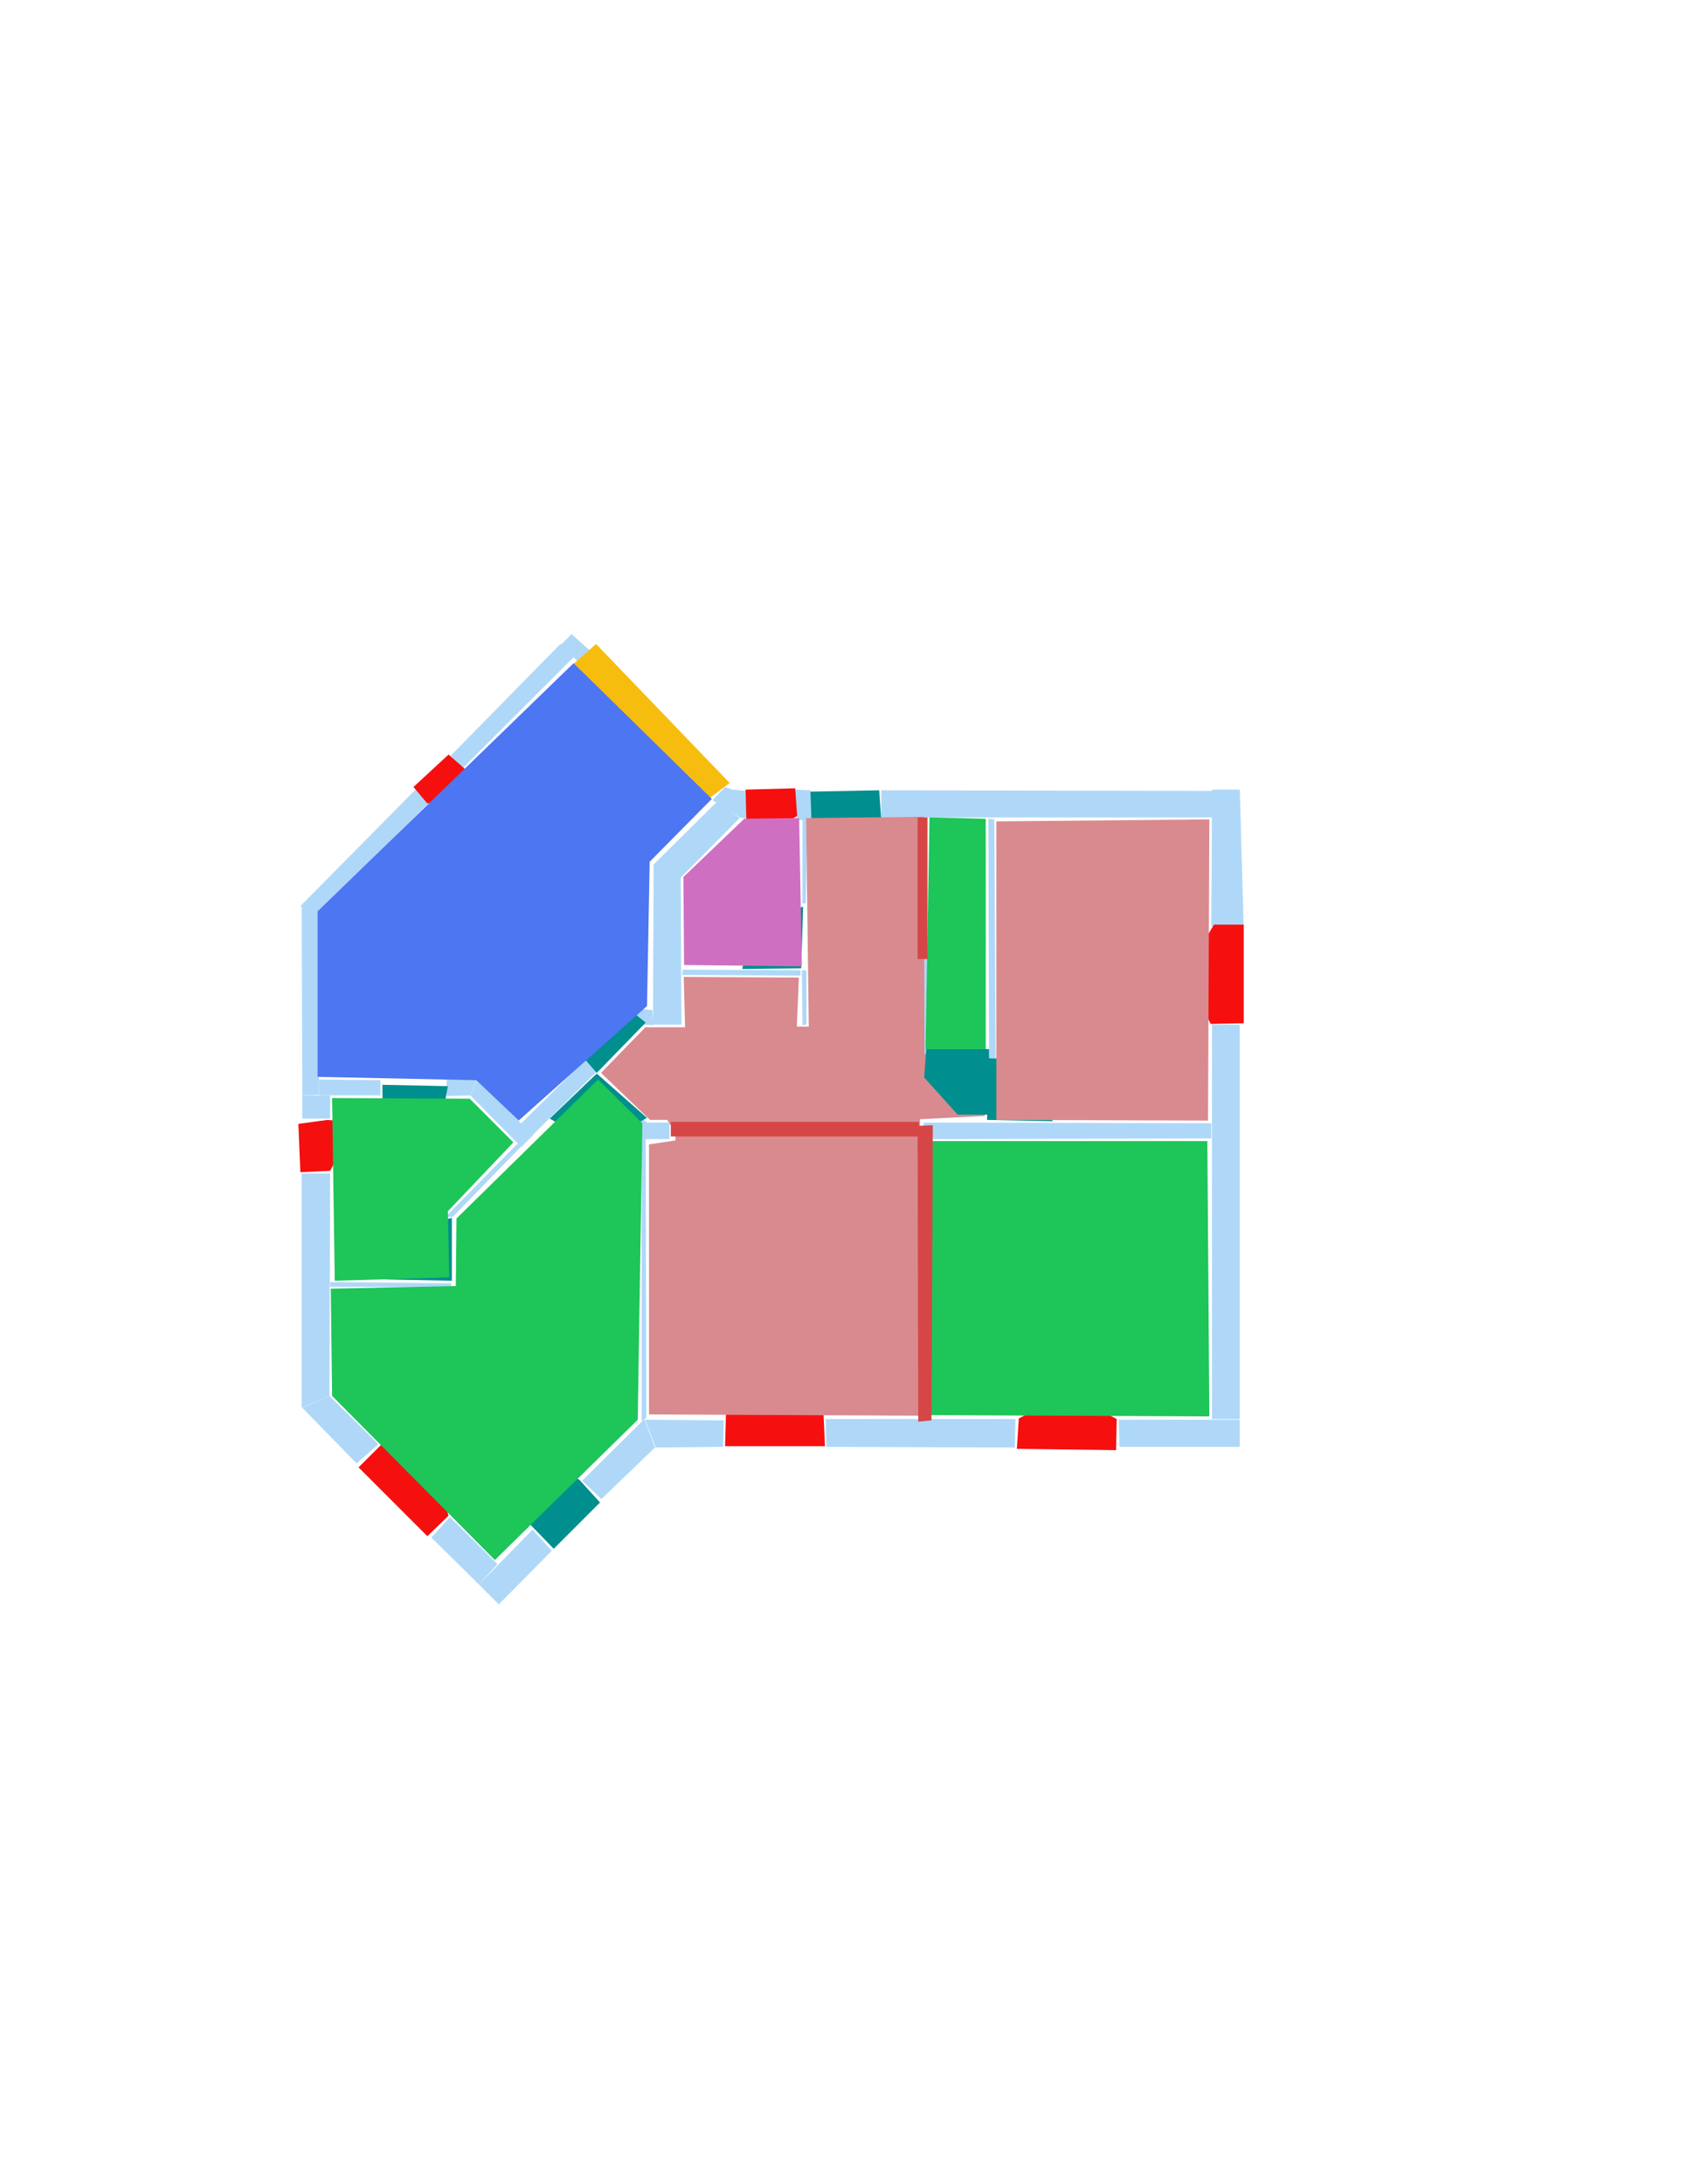 <ns0:svg xmlns:ns0="http://www.w3.org/2000/svg" version="1.1" width="2550" height="3300">
<ns0:width>2480</ns0:width>
<ns0:height>3508</ns0:height>
<ns0:nclasslabel>50</ns0:nclasslabel>
<ns0:nclassappear>6</ns0:nclassappear>
<ns0:class>Bidet-1</ns0:class>
<ns0:class>Bidet-2</ns0:class>
<ns0:class>Bidet-3</ns0:class>
<ns0:class>Bidet-4</ns0:class>
<ns0:class>Door</ns0:class>
<ns0:class>Door-1</ns0:class>
<ns0:class>Door-23</ns0:class>
<ns0:class>Oven-1</ns0:class>
<ns0:class>Oven-2</ns0:class>
<ns0:class>Oven-3</ns0:class>
<ns0:class>Oven-4</ns0:class>
<ns0:class>Parking</ns0:class>
<ns0:class>Roof</ns0:class>
<ns0:class>Room</ns0:class>
<ns0:class>Separation</ns0:class>
<ns0:class>Sink-1</ns0:class>
<ns0:class>Sink-11</ns0:class>
<ns0:class>Sink-12</ns0:class>
<ns0:class>Sink-13</ns0:class>
<ns0:class>Sink-14</ns0:class>
<ns0:class>Sink-2</ns0:class>
<ns0:class>Sink-3</ns0:class>
<ns0:class>Sink-4</ns0:class>
<ns0:class>Sink-5</ns0:class>
<ns0:class>Sink-6</ns0:class>
<ns0:class>Sofa-1</ns0:class>
<ns0:class>Sofa-3</ns0:class>
<ns0:class>Sofa-4</ns0:class>
<ns0:class>Sofa-5</ns0:class>
<ns0:class>Sofa-6</ns0:class>
<ns0:class>Sofa-7</ns0:class>
<ns0:class>Sofa-8</ns0:class>
<ns0:class>Sofa-9</ns0:class>
<ns0:class>Stairs-1</ns0:class>
<ns0:class>Table-1</ns0:class>
<ns0:class>Table-2</ns0:class>
<ns0:class>Table-3</ns0:class>
<ns0:class>Table-4</ns0:class>
<ns0:class>Table-5</ns0:class>
<ns0:class>Table-6</ns0:class>
<ns0:class>Table-7</ns0:class>
<ns0:class>Text</ns0:class>
<ns0:class>Tub-1</ns0:class>
<ns0:class>Tub-3</ns0:class>
<ns0:class>TV-1</ns0:class>
<ns0:class>TV-2</ns0:class>
<ns0:class>Wall</ns0:class>
<ns0:class>Wall-1</ns0:class>
<ns0:class>Wallieee</ns0:class>
<ns0:class>Window</ns0:class>
<ns0:polygon class="Wall" fill="#AFD8F8" id="0" transcription="" points="681,1142 847,973 870,990 699,1161 " />
<ns0:polygon class="Wall" fill="#AFD8F8" id="1" transcription="" points="454,1369 632,1189 651,1210 479,1381 " />
<ns0:polygon class="Wall" fill="#AFD8F8" id="2" transcription="" points="1213,1237 1220,1237 1218,1365 1213,1365 " />
<ns0:polygon class="Wall" fill="#AFD8F8" id="3" transcription="" points="1032,1465 1210,1466 1210,1474 1031,1473 " />
<ns0:polygon class="Wall" fill="#AFD8F8" id="4" transcription="" points="783,1727 788,1732 684,1839 675,1838 675,1837 " />
<ns0:polygon class="Wall" fill="#AFD8F8" id="5" transcription="" points="970,1721 976,1722 977,2142 970,2147 " />
<ns0:polygon class="Wall" fill="#AFD8F8" id="6" transcription="" points="499,1937 682,1939 682,1945 499,1944 " />
<ns0:polygon class="Wall" fill="#AFD8F8" id="7" transcription="" points="975,2145 1094,2146 1093,2186 991,2187 " />
<ns0:polygon class="Wall" fill="#AFD8F8" id="8" transcription="" points="457,1690 499,1690 499,1655 457,1655 " />
<ns0:polygon class="Wall" fill="#AFD8F8" id="9" transcription="" points="575,1655 575,1632 482,1631 482,1655 " />
<ns0:polygon class="Wall" fill="#AFD8F8" id="10" transcription="" points="456,1367 481,1377 482,1654 457,1655 " />
<ns0:polygon class="Wall" fill="#AFD8F8" id="11" transcription="" points="456,1773 499,1773 498,2109 456,2127 " />
<ns0:polygon class="Wall" fill="#AFD8F8" id="12" transcription="" points="572,2182 539,2211 457,2127 498,2109 " />
<ns0:polygon class="Wall" fill="#AFD8F8" id="13" transcription="" points="675,1631 675,1656 711,1655 721,1631 " />
<ns0:polygon class="Wall" fill="#AFD8F8" id="14" transcription="" points="787,1698 805,1715 902,1619 885,1601 " />
<ns0:polygon class="Wall" fill="#AFD8F8" id="15" transcription="" points="788,1733 806,1715 721,1632 711,1655 " />
<ns0:polygon class="Wall" fill="#AFD8F8" id="16" transcription="" points="680,2292 652,2323 724,2394 752,2363 " />
<ns0:polygon class="Wall" fill="#AFD8F8" id="17" transcription="" points="805,2311 834,2343 754,2424 724,2394 " />
<ns0:polygon class="Wall" fill="#AFD8F8" id="18" transcription="" points="969,1700 967,1696 972,1691 978,1696 1012,1696 1012,1721 981,1721 970,1722 " />
<ns0:polygon class="Wall" fill="#AFD8F8" id="19" transcription="" points="1202,1193 1205,1239 1229,1239 1225,1194 " />
<ns0:polygon class="Wall" fill="#AFD8F8" id="20" transcription="" points="1107,1193 1096,1189 1077,1209 1118,1235 1128,1237 1130,1195 " />
<ns0:polygon class="Wall" fill="#AFD8F8" id="21" transcription="" points="987,1307 1025,1330 1118,1236 1084,1211 " />
<ns0:polygon class="Wall" fill="#AFD8F8" id="22" transcription="" points="1213,1549 1219,1548 1219,1466 1212,1466 " />
<ns0:polygon class="Wall" fill="#AFD8F8" id="23" transcription="" points="986,1526 988,1549 972,1548 956,1530 964,1524 " />
<ns0:polygon class="Wall" fill="#AFD8F8" id="24" transcription="" points="1030,1548 987,1548 988,1307 1029,1325 " />
<ns0:polygon class="Wall" fill="#AFD8F8" id="25" transcription="" points="1332,1194 1332,1235 1833,1235 1833,1195 " />
<ns0:polygon class="Wall" fill="#AFD8F8" id="26" transcription="" points="1874,1193 1832,1193 1831,1400 1880,1405 " />
<ns0:polygon class="Wall" fill="#AFD8F8" id="27" transcription="" points="1832,1548 1874,1548 1874,2144 1832,2144 " />
<ns0:polygon class="Wall" fill="#AFD8F8" id="28" transcription="" points="1396,1696 1396,1721 1831,1720 1831,1697 " />
<ns0:polygon class="Wall" fill="#AFD8F8" id="29" transcription="" points="1396,1448 1403,1447 1402,1588 1396,1596 " />
<ns0:polygon class="Wall" fill="#AFD8F8" id="30" transcription="" points="1691,2145 1692,2186 1874,2186 1874,2145 " />
<ns0:polygon class="Wall" fill="#AFD8F8" id="31" transcription="" points="880,2237 909,2265 990,2187 974,2144 " />
<ns0:polygon class="Wall" fill="#AFD8F8" id="32" transcription="" points="1248,2144 1249,2186 1534,2187 1535,2144 " />
<ns0:polygon class="Wall" fill="#AFD8F8" id="33" transcription="" points="895,986 877,1003 848,974 864,958 " />
<ns0:polygon class="Parking" fill="#F6BD0F" id="34" transcription="" points="901,973 1103,1183 1071,1207 867,1003 " />
<ns0:polygon class="Window" fill="#f60f0f" id="35" transcription="" points="721,1195 646,1214 625,1189 678,1140 703,1162 716,1176 " />
<ns0:polygon class="Window" fill="#f60f0f" id="36" transcription="" points="1137,1270 1205,1233 1202,1191 1127,1193 1128,1234 1130,1257 " />
<ns0:polygon class="Door" fill="#008E8E" id="37" transcription="" points="1230,1331 1225,1196 1329,1194 1332,1237 1318,1289 1270,1328 " />
<ns0:polygon class="Window" fill="#f60f0f" id="38" transcription="" points="1796,1462 1835,1397 1880,1397 1880,1546 1830,1547 1798,1481 1822,1472 " />
<ns0:polygon class="Window" fill="#f60f0f" id="39" transcription="" points="1623,2109 1688,2144 1687,2191 1537,2189 1540,2143 1604,2110 1613,2126 " />
<ns0:polygon class="Window" fill="#f60f0f" id="40" transcription="" points="1099,2073 1096,2185 1247,2185 1242,2073 1187,2089 1171,2126 1142,2080 " />
<ns0:polygon class="Door" fill="#008E8E" id="41" transcription="" points="740,2240 837,2340 907,2270 876,2236 836,2212 772,2215 " />
<ns0:polygon class="Window" fill="#f60f0f" id="42" transcription="" points="658,2219 678,2290 646,2321 542,2217 576,2183 645,2203 640,2223 " />
<ns0:polygon class="Window" fill="#f60f0f" id="43" transcription="" points="533,1704 499,1769 454,1771 451,1698 495,1692 516,1694 " />
<ns0:polygon class="Door" fill="#008E8E" id="44" transcription="" points="1591,1694 1492,1692 1494,1598 1537,1602 1578,1639 " />
<ns0:polygon class="Door" fill="#008E8E" id="45" transcription="" points="1122,1464 1211,1463 1214,1370 1151,1385 1131,1416 " />
<ns0:polygon class="Door" fill="#008E8E" id="46" transcription="" points="829,1537 902,1621 976,1545 929,1507 854,1511 " />
<ns0:polygon class="Door" fill="#008E8E" id="47" transcription="" points="579,1742 578,1639 677,1641 668,1690 623,1736 " />
<ns0:polygon class="Door" fill="#008E8E" id="48" transcription="" points="583,1933 683,1935 683,1840 620,1857 587,1893 " />
<ns0:polygon class="Door" fill="#008E8E" id="49" transcription="" points="831,1690 902,1622 978,1689 936,1712 870,1713 " />
<ns0:polygon class="kitchen" fill="#4c76f2" id="50" transcription="" points="867,1002 1076,1207 982,1302 978,1520 784,1693 720,1632 480,1627 480,1377 " />
<ns0:polygon class="bedRoom" fill="#d98a8f" id="51" transcription="" points="1506,1241 1828,1238 1826,1693 1506,1692 " />
<ns0:polygon class="Wall" fill="#AFD8F8" id="52" transcription="" points="1494,1237 1503,1238 1505,1599 1495,1599 " />
<ns0:polygon class="bedRoom" fill="#d98a8f" id="53" transcription="" points="1017.5,1706 1390.5,1709 1390.5,1691 1488.5,1686 1491.5,1591 1397.5,1592 1396.5,1234 1218.5,1236 1222.5,1551 1204.5,1551 1207.5,1477 1033.5,1476 1035.5,1552 975.5,1552 908.5,1621 982.5,1692 1008.5,1692 " />
<ns0:polygon class="bathRoom" fill="#cf6fc2" id="54" transcription="" points="1033,1325 1034,1458 1212,1460 1208,1236 1125,1237 " />
<ns0:polygon class="bedRoom" fill="#d98a8f" id="55" transcription="" points="981,1729 981,2137 1396,2139 1388,1712 1021,1712 1021,1723 " />
<ns0:polygon class="livingRoom" fill="#1ec558" id="56" transcription="" points="1395,1724 1398,2138 1828,2140 1825,1724 " />
<ns0:polygon class="livingRoom" fill="#1ec558" id="57" transcription="" points="500,1947 502,2109 748,2357 964,2145 971,1697 904,1631 690,1841 689,1943 " />
<ns0:polygon class="livingRoom" fill="#1ec558" id="58" transcription="" points="506,1935 679,1930 677,1830 776,1726 710,1660 502,1659 " />
<ns0:polygon class="Separation" fill="#D64646" id="59" transcription="" points="1014,1695 1389,1695 1389,1717 1014,1717 " />
<ns0:polygon class="Separation" fill="#D64646" id="60" transcription="" points="1387,1701 1410,1700 1408,2146 1388,2148 " />
<ns0:polygon class="livingRoom" fill="#1ec558" id="61" transcription="" points="1405,1235 1490,1237 1490,1585 1399,1585 " />
<ns0:polygon class="Separation" fill="#D64646" id="62" transcription="" points="1387,1235 1402,1235 1402,1449 1387,1449 " />
<ns0:polygon class="Door" fill="#008E8E" id="63" transcription="" points="1400,1585 1495,1585 1495,1684 1447.5,1684 1397,1628 " />
<ns0:relation type="incident" objects="0,35" />
<ns0:relation type="incident" objects="35,1" />
<ns0:relation type="incident" objects="1,10" />
<ns0:relation type="incident" objects="10,8" />
<ns0:relation type="incident" objects="8,43" />
<ns0:relation type="incident" objects="43,11" />
<ns0:relation type="incident" objects="11,12" />
<ns0:relation type="incident" objects="12,42" />
<ns0:relation type="incident" objects="42,16" />
<ns0:relation type="incident" objects="16,17" />
<ns0:relation type="incident" objects="17,41" />
<ns0:relation type="incident" objects="41,31" />
<ns0:relation type="incident" objects="31,7" />
<ns0:relation type="incident" objects="7,40" />
<ns0:relation type="incident" objects="40,32" />
<ns0:relation type="incident" objects="32,39" />
<ns0:relation type="incident" objects="39,30" />
<ns0:relation type="incident" objects="30,27" />
<ns0:relation type="incident" objects="27,38" />
<ns0:relation type="incident" objects="38,26" />
<ns0:relation type="incident" objects="26,25" />
<ns0:relation type="incident" objects="25,37" />
<ns0:relation type="incident" objects="37,19" />
<ns0:relation type="incident" objects="19,36" />
<ns0:relation type="incident" objects="20,36" />
<ns0:relation type="incident" objects="20,34" />
<ns0:relation type="incident" objects="34,33" />
<ns0:relation type="incident" objects="33,0" />
<ns0:relation type="incident" objects="20,21" />
<ns0:relation type="incident" objects="21,24" />
<ns0:relation type="incident" objects="24,23" />
<ns0:relation type="incident" objects="23,46" />
<ns0:relation type="incident" objects="46,14" />
<ns0:relation type="incident" objects="14,49" />
<ns0:relation type="incident" objects="49,18" />
<ns0:relation type="incident" objects="18,59" />
<ns0:relation type="incident" objects="59,28" />
<ns0:relation type="incident" objects="28,27" />
<ns0:relation type="incident" objects="14,15" />
<ns0:relation type="incident" objects="15,13" />
<ns0:relation type="incident" objects="13,47" />
<ns0:relation type="incident" objects="47,9" />
<ns0:relation type="incident" objects="9,10" />
<ns0:relation type="incident" objects="9,8" />
<ns0:relation type="incident" objects="15,4" />
<ns0:relation type="incident" objects="4,48" />
<ns0:relation type="incident" objects="48,6" />
<ns0:relation type="incident" objects="6,11" />
<ns0:relation type="incident" objects="18,5" />
<ns0:relation type="incident" objects="5,7" />
<ns0:relation type="incident" objects="5,31" />
<ns0:relation type="incident" objects="28,60" />
<ns0:relation type="incident" objects="60,59" />
<ns0:relation type="incident" objects="60,32" />
<ns0:relation type="incident" objects="25,52" />
<ns0:relation type="incident" objects="52,44" />
<ns0:relation type="incident" objects="44,28" />
<ns0:relation type="incident" objects="62,25" />
<ns0:relation type="incident" objects="62,29" />
<ns0:relation type="incident" objects="63,29" />
<ns0:relation type="incident" objects="63,52" />
<ns0:relation type="incident" objects="24,3" />
<ns0:relation type="incident" objects="3,22" />
<ns0:relation type="incident" objects="3,45" />
<ns0:relation type="incident" objects="45,2" />
<ns0:relation type="incident" objects="2,19" />
<ns0:relation type="neighbour" objects="50,58" />
<ns0:relation type="neighbour" objects="58,57" />
<ns0:relation type="neighbour" objects="57,55" />
<ns0:relation type="neighbour" objects="55,56" />
<ns0:relation type="neighbour" objects="56,51" />
<ns0:relation type="neighbour" objects="51,53" />
<ns0:relation type="neighbour" objects="53,54" />
<ns0:relation type="neighbour" objects="54,50" />
<ns0:relation type="neighbour" objects="50,57" />
<ns0:relation type="neighbour" objects="55,53" />
<ns0:relation type="neighbour" objects="53,61" />
<ns0:relation type="neighbour" objects="61,51" />
<ns0:relation type="neighbour" objects="53,56" />
<ns0:relation type="neighbour" objects="57,53" />
<ns0:relation type="neighbour" objects="53,50" />
<ns0:relation type="access" objects="57,41,57" />
<ns0:relation type="access" objects="57,48,58" />
<ns0:relation type="access" objects="53,46,50" />
<ns0:relation type="access" objects="53,49,57" />
<ns0:relation type="access" objects="53,63,61" />
<ns0:relation type="access" objects="53,44,51" />
<ns0:relation type="access" objects="53,45,54" />
<ns0:relation type="access" objects="53,37,53" />
<ns0:relation type="access" objects="50,47,58" />
<ns0:relation type="access" objects="55,59,53" />
<ns0:relation type="access" objects="53,62,61" />
<ns0:relation type="access" objects="55,60,56" />
<ns0:relation type="outerP" objects="1,35,0,34,20,36,19,37,25,26,38,27,30,39,32,40,7,31,41,17,16,42,12,11,43,8,10" />
<ns0:relation type="surround" objects="1,35,0,33,34,20,21,24,23,46,14,15,13,47,9,10,1,50" />
<ns0:relation type="surround" objects="20,36,19,2,45,3,24,21,54" />
<ns0:relation type="surround" objects="46,23,24,3,45,2,37,25,62,29,63,52,44,28,59,18,49,14,46,53" />
<ns0:relation type="surround" objects="25,52,63,29,62,25,61" />
<ns0:relation type="surround" objects="25,26,38,27,28,44,52,25,51" />
<ns0:relation type="surround" objects="9,47,13,15,4,48,6,11,43,8,9,58" />
<ns0:relation type="surround" objects="6,48,4,14,49,5,31,41,17,16,42,12,11,6,57" />
<ns0:relation type="surround" objects="18,59,60,32,40,7,5,18,55" />
<ns0:relation type="surround" objects="28,27,30,39,32,60,28,56" />
</ns0:svg>